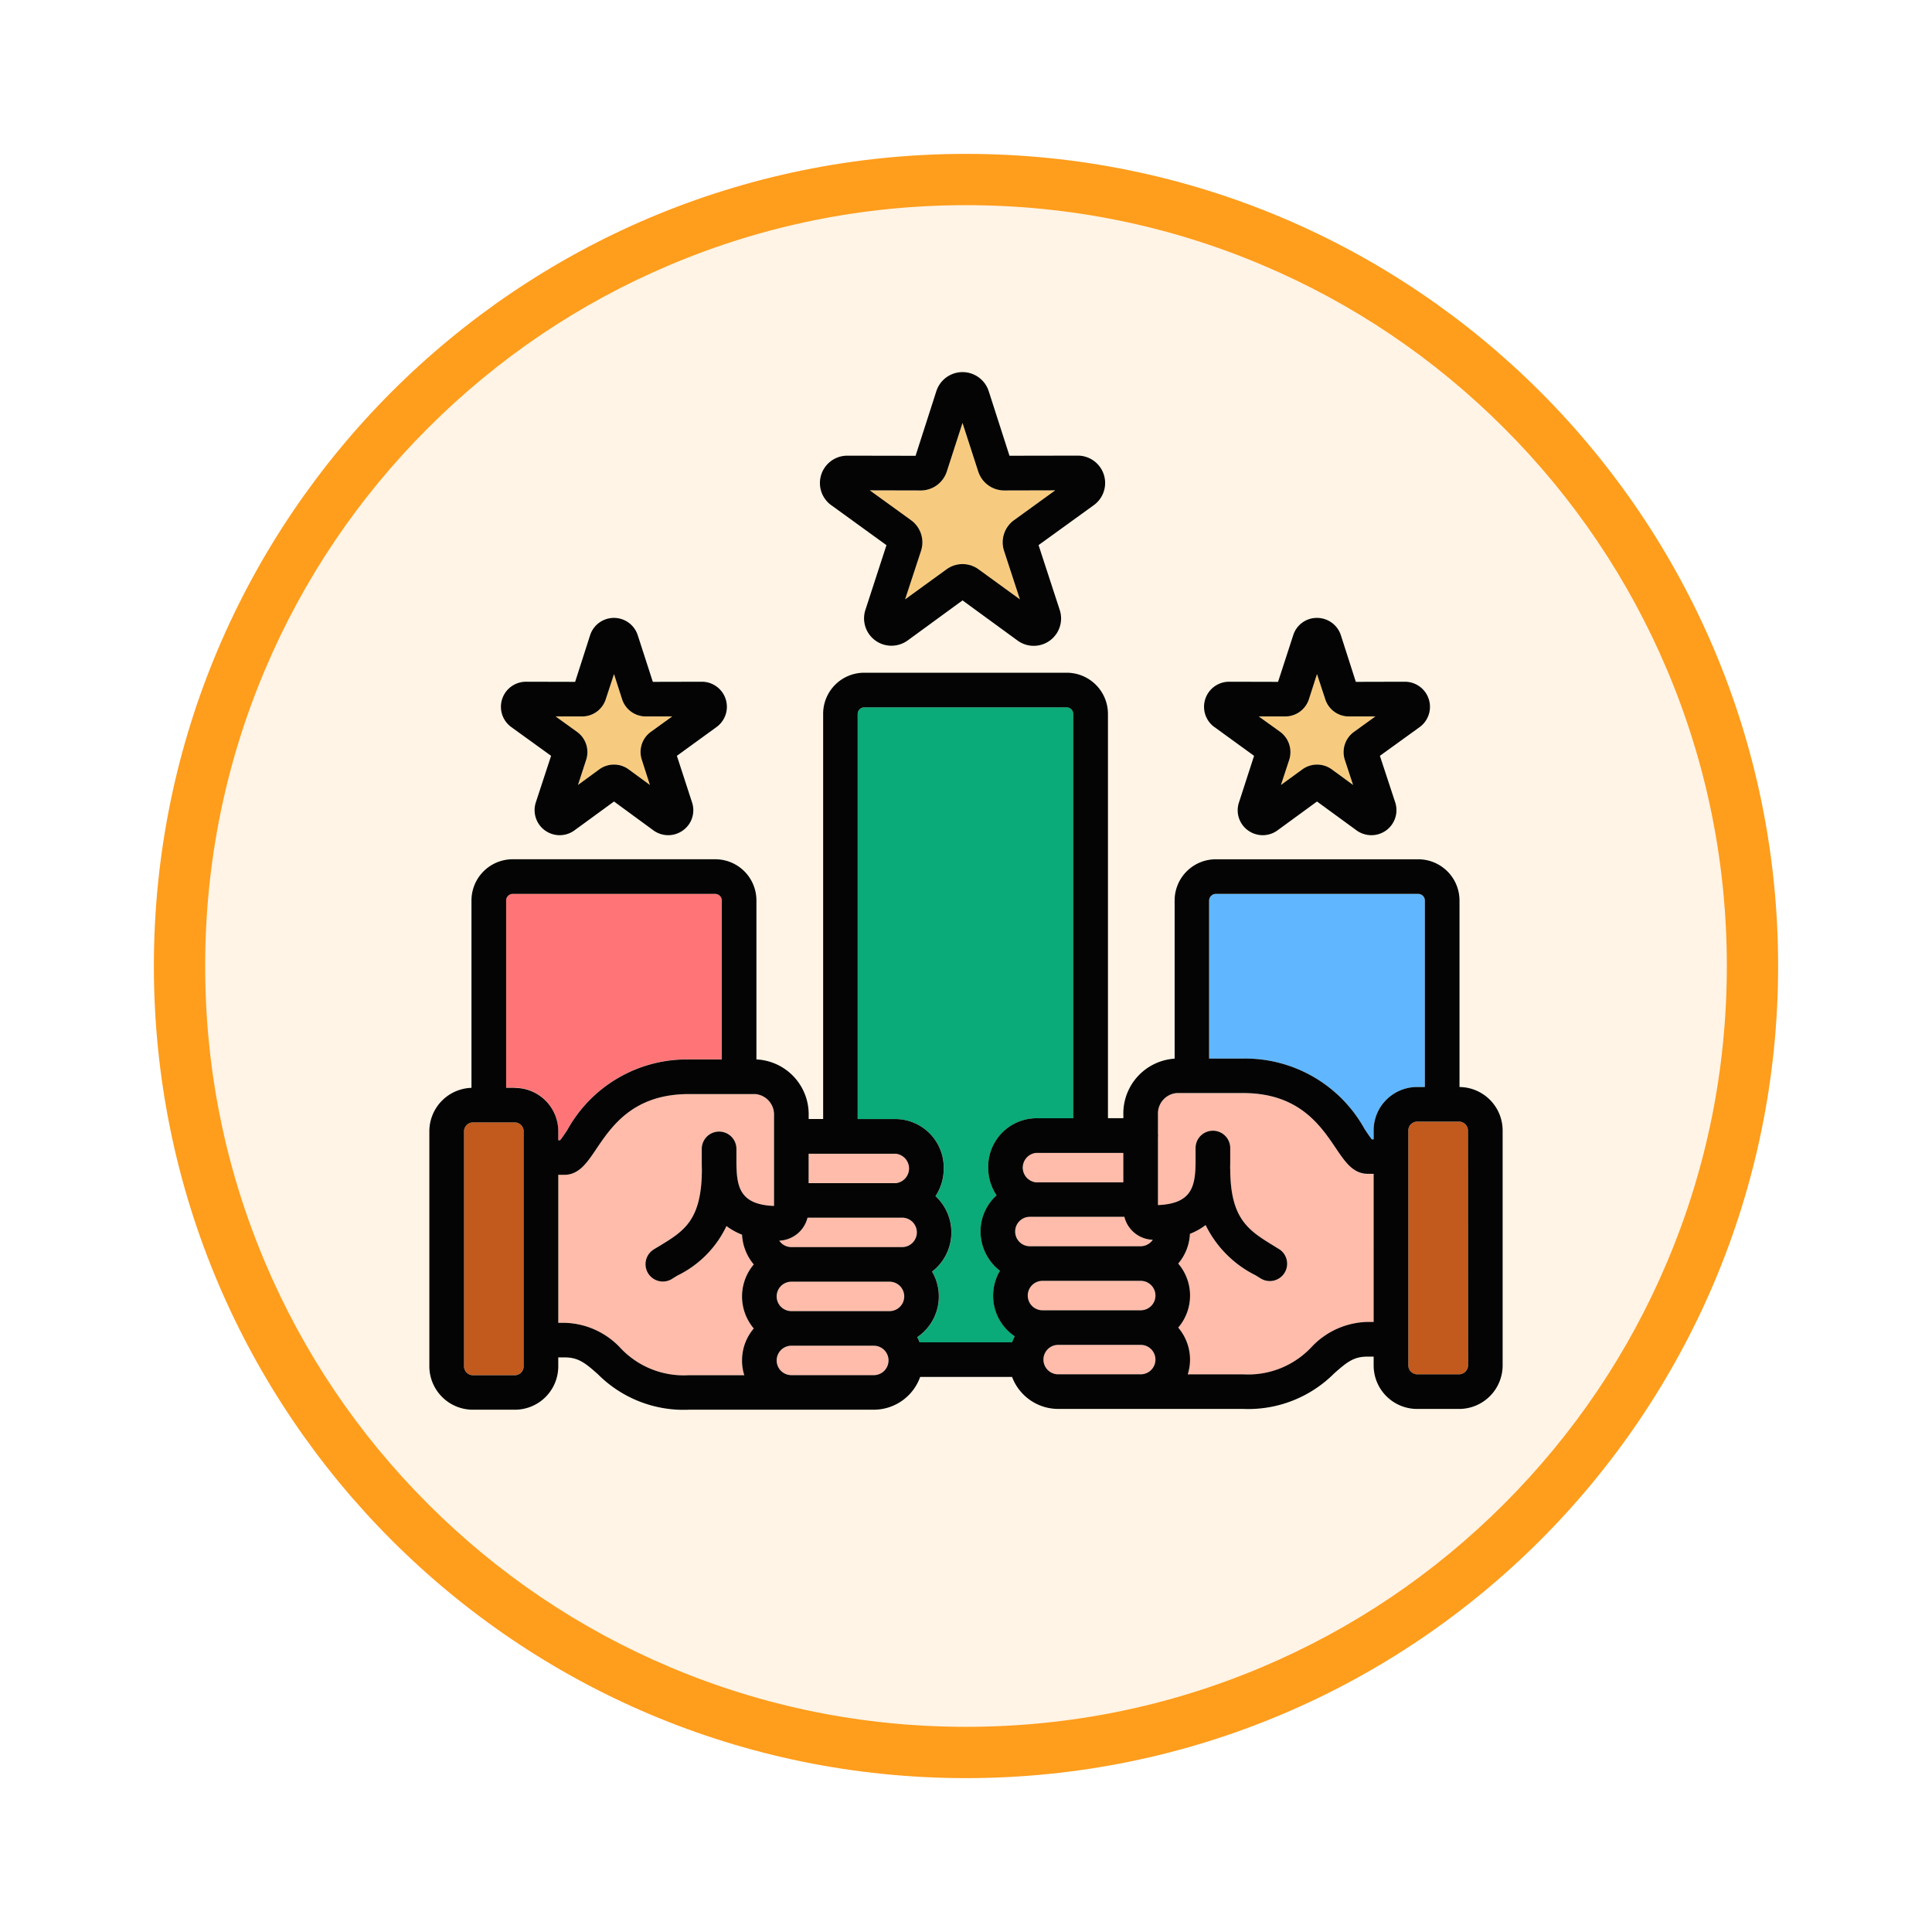 <svg xmlns="http://www.w3.org/2000/svg" xmlns:xlink="http://www.w3.org/1999/xlink" width="113" height="113" viewBox="0 0 113 113">
  <defs>
    <filter id="Trazado_982547" x="0" y="0" width="113" height="113" filterUnits="userSpaceOnUse">
      <feOffset dy="3" input="SourceAlpha"/>
      <feGaussianBlur stdDeviation="3" result="blur"/>
      <feFlood flood-opacity="0.161"/>
      <feComposite operator="in" in2="blur"/>
      <feComposite in="SourceGraphic"/>
    </filter>
  </defs>
  <g id="Grupo_1165492" data-name="Grupo 1165492" transform="translate(-902.234 -1027.467)">
    <g id="Grupo_1164264" data-name="Grupo 1164264" transform="translate(0 -80)">
      <g id="Grupo_1163950" data-name="Grupo 1163950" transform="translate(0 -1371)">
        <g id="Grupo_1161820" data-name="Grupo 1161820" transform="translate(911.234 2484.467)">
          <g id="Grupo_1152576" data-name="Grupo 1152576" transform="translate(0)">
            <g id="Grupo_1148633" data-name="Grupo 1148633">
              <g id="Grupo_1148525" data-name="Grupo 1148525">
                <g transform="matrix(1, 0, 0, 1, -9, -6)" filter="url(#Trazado_982547)">
                  <g id="Trazado_982547-2" data-name="Trazado 982547" transform="translate(9 6)" fill="#fff4e6">
                    <path d="M 47.5 93.5 C 41.289 93.5 35.265 92.284 29.595 89.886 C 24.118 87.569 19.198 84.252 14.973 80.027 C 10.748 75.802 7.431 70.882 5.114 65.405 C 2.716 59.735 1.5 53.711 1.5 47.5 C 1.5 41.289 2.716 35.265 5.114 29.595 C 7.431 24.118 10.748 19.198 14.973 14.973 C 19.198 10.748 24.118 7.431 29.595 5.114 C 35.265 2.716 41.289 1.5 47.5 1.5 C 53.711 1.5 59.735 2.716 65.405 5.114 C 70.882 7.431 75.802 10.748 80.027 14.973 C 84.252 19.198 87.569 24.118 89.886 29.595 C 92.284 35.265 93.5 41.289 93.5 47.5 C 93.5 53.711 92.284 59.735 89.886 65.405 C 87.569 70.882 84.252 75.802 80.027 80.027 C 75.802 84.252 70.882 87.569 65.405 89.886 C 59.735 92.284 53.711 93.5 47.5 93.5 Z" stroke="none"/>
                    <path d="M 47.5 3 C 41.491 3 35.664 4.176 30.18 6.496 C 24.881 8.737 20.122 11.946 16.034 16.034 C 11.946 20.122 8.737 24.881 6.496 30.18 C 4.176 35.664 3 41.491 3 47.5 C 3 53.509 4.176 59.336 6.496 64.82 C 8.737 70.119 11.946 74.878 16.034 78.966 C 20.122 83.054 24.881 86.263 30.18 88.504 C 35.664 90.824 41.491 92 47.5 92 C 53.509 92 59.336 90.824 64.82 88.504 C 70.119 86.263 74.878 83.054 78.966 78.966 C 83.054 74.878 86.263 70.119 88.504 64.82 C 90.824 59.336 92 53.509 92 47.5 C 92 41.491 90.824 35.664 88.504 30.18 C 86.263 24.881 83.054 20.122 78.966 16.034 C 74.878 11.946 70.119 8.737 64.82 6.496 C 59.336 4.176 53.509 3 47.5 3 M 47.5 0 C 73.734 0 95 21.266 95 47.5 C 95 73.734 73.734 95 47.5 95 C 21.266 95 0 73.734 0 47.5 C 0 21.266 21.266 0 47.5 0 Z" stroke="none" fill="#ff9d1c"/>
                  </g>
                </g>
              </g>
            </g>
          </g>
        </g>
      </g>
    </g>
    <g id="competition_12650038" transform="translate(918.698 1033.731)">
      <path id="Trazado_1000626" data-name="Trazado 1000626" d="M215.171,46.463l-.929,2.83,2.418-1.754a1.588,1.588,0,0,1,1.883,0l2.414,1.754-.925-2.83a1.6,1.6,0,0,1,.578-1.8l2.414-1.747-2.974.007h-.011a1.6,1.6,0,0,1-1.521-1.112l-.918-2.837-.918,2.837a1.6,1.6,0,0,1-1.521,1.112h-.007l-2.977-.007,2.414,1.747A1.6,1.6,0,0,1,215.171,46.463Z" transform="translate(-177.772 -20.501)" fill="#f7cb7f"/>
      <path id="Trazado_1000627" data-name="Trazado 1000627" d="M68.8,160.075l-.477,1.464,1.241-.908a1.461,1.461,0,0,1,.868-.283,1.437,1.437,0,0,1,.857.283l1.241.908-.47-1.464a1.453,1.453,0,0,1,.527-1.643l1.248-.9H72.287a1.454,1.454,0,0,1-1.388-1.015l-.47-1.464-.481,1.464a1.448,1.448,0,0,1-1.388,1.015H67.014l1.248.9A1.455,1.455,0,0,1,68.8,160.075Z" transform="translate(-50.98 -121.891)" fill="#f7cb7f"/>
      <path id="Trazado_1000628" data-name="Trazado 1000628" d="M393.757,160.075l-.481,1.464,1.248-.908a1.464,1.464,0,0,1,1.729,0l1.241.908-.481-1.464a1.462,1.462,0,0,1,.538-1.643l1.248-.9h-1.546a1.448,1.448,0,0,1-1.388-1.015l-.481-1.464-.47,1.464a1.459,1.459,0,0,1-1.392,1.015h-1.546l1.252.9a1.475,1.475,0,0,1,.527,1.643Z" transform="translate(-334.821 -121.891)" fill="#f7cb7f"/>
      <path id="Trazado_1000629" data-name="Trazado 1000629" d="M464.084,361.9h-2.457a.521.521,0,0,0-.513.517v13.75a.523.523,0,0,0,.513.517h2.457a.529.529,0,0,0,.52-.517v-13.75A.527.527,0,0,0,464.084,361.9Z" transform="translate(-395.208 -302.559)" fill="#c2591d"/>
      <path id="Trazado_1000630" data-name="Trazado 1000630" d="M355.813,352c-.918-1.363-2.185-3.232-5.431-3.232H346.5a1.2,1.2,0,0,0-1.1,1.252v1.126c0,.032.007.065.007.1s-.007.065-.007.1v3.975c2.041-.083,2.2-1.155,2.2-2.647v-.689a1.013,1.013,0,1,1,2.027,0v.689c0,.136,0,.3-.007.5,0,0,.007.007.007.011,0,2.952,1.065,3.612,2.547,4.52.1.057.19.118.287.176a1.013,1.013,0,1,1-1.073,1.718c-.093-.057-.183-.111-.273-.169a6.438,6.438,0,0,1-2.927-2.941,3.686,3.686,0,0,1-.918.513,2.882,2.882,0,0,1-.685,1.74,2.878,2.878,0,0,1,0,3.745,2.892,2.892,0,0,1,.692,1.873,2.975,2.975,0,0,1-.133.861h3.236a5.073,5.073,0,0,0,3.975-1.564,4.627,4.627,0,0,1,3.293-1.5h.37V353.5h-.344c-.854,0-1.324-.692-1.862-1.492Z" transform="translate(-294.14 -291.096)" fill="#ffbcab"/>
      <path id="Trazado_1000631" data-name="Trazado 1000631" d="M381.665,267.942V257.03a.388.388,0,0,0-.38-.384H369.437a.4.4,0,0,0-.391.384v9.248h1.987a7.984,7.984,0,0,1,7.11,4.125c.133.2.3.456.42.6h.108v-.52a2.542,2.542,0,0,1,2.54-2.54h.456Z" transform="translate(-314.791 -210.628)" fill="#60b7ff"/>
      <path id="Trazado_1000632" data-name="Trazado 1000632" d="M214.54,204.823a2.891,2.891,0,0,1,.4-1.453,2.9,2.9,0,0,1-1.134-2.292,2.845,2.845,0,0,1,.936-2.12,2.92,2.92,0,0,1-.488-1.625,2.84,2.84,0,0,1,2.787-2.884h2.188V170.8a.387.387,0,0,0-.38-.387H207a.389.389,0,0,0-.38.387V194.5h2.249a2.839,2.839,0,0,1,2.787,2.884,2.915,2.915,0,0,1-.481,1.625,2.89,2.89,0,0,1-.2,4.412,2.876,2.876,0,0,1-.868,3.835,2.534,2.534,0,0,1,.14.3h5.406a3.1,3.1,0,0,1,.158-.352,2.886,2.886,0,0,1-1.266-2.382Z" transform="translate(-172.918 -135.309)" fill="#0baa79"/>
      <g id="Grupo_1165491" data-name="Grupo 1165491" transform="translate(16.188 57.723)">
        <path id="Trazado_1000633" data-name="Trazado 1000633" d="M291.832,435.512h-5.747a.861.861,0,1,0,0,1.722h5.747a.861.861,0,1,0,0-1.722Z" transform="translate(-257.765 -424.582)" fill="#ffbcab"/>
        <path id="Trazado_1000634" data-name="Trazado 1000634" d="M177.551,406.287H172.02a1.774,1.774,0,0,1-1.654,1.345.852.852,0,0,0,.71.377h6.475a.861.861,0,0,0,0-1.722Z" transform="translate(-157.441 -399.055)" fill="#ffbcab"/>
        <path id="Trazado_1000635" data-name="Trazado 1000635" d="M174.881,465.474H170.06a.861.861,0,0,0,0,1.722h4.821a.861.861,0,1,0,0-1.722Z" transform="translate(-156.425 -450.752)" fill="#ffbcab"/>
        <path id="Trazado_1000636" data-name="Trazado 1000636" d="M79.749,349.139H75.872c-3.25,0-4.513,1.869-5.431,3.232-.538.8-1.008,1.492-1.862,1.492h-.348v8.656H68.6a4.611,4.611,0,0,1,3.289,1.5,5.081,5.081,0,0,0,3.978,1.564h3.243a2.652,2.652,0,0,1-.133-.861,2.874,2.874,0,0,1,.685-1.872,2.9,2.9,0,0,1,0-3.745,2.942,2.942,0,0,1-.685-1.74,3.754,3.754,0,0,1-.911-.506,6.145,6.145,0,0,1-2.859,2.891c-.115.072-.233.14-.348.215a1.014,1.014,0,0,1-1.076-1.718c.126-.079.248-.151.373-.226,1.431-.872,2.464-1.5,2.472-4.473v-.011c-.007-.194-.007-.362-.007-.5v-.689a1.013,1.013,0,0,1,2.027,0v.689c0,1.492.154,2.568,2.2,2.647v-5.291a1.2,1.2,0,0,0-1.1-1.255Z" transform="translate(-68.231 -349.139)" fill="#ffbcab"/>
        <path id="Trazado_1000637" data-name="Trazado 1000637" d="M298.221,465.106h-4.828a.861.861,0,0,0,0,1.722h4.828a.861.861,0,1,0,0-1.722Z" transform="translate(-264.154 -450.431)" fill="#ffbcab"/>
        <path id="Trazado_1000638" data-name="Trazado 1000638" d="M286.757,407.64a.871.871,0,0,0,.71-.38,1.765,1.765,0,0,1-1.661-1.342h-5.531a.861.861,0,0,0,0,1.722h6.482Z" transform="translate(-252.69 -398.733)" fill="#ffbcab"/>
        <path id="Trazado_1000639" data-name="Trazado 1000639" d="M175.8,435.881h-5.739a.861.861,0,0,0,0,1.722H175.8a.861.861,0,0,0,0-1.722Z" transform="translate(-156.426 -424.904)" fill="#ffbcab"/>
        <path id="Trazado_1000640" data-name="Trazado 1000640" d="M189.822,377.578a.823.823,0,0,0-.76-.857h-5.119v1.718h5.119A.826.826,0,0,0,189.822,377.578Z" transform="translate(-169.3 -373.231)" fill="#ffbcab"/>
        <path id="Trazado_1000641" data-name="Trazado 1000641" d="M282.928,377.186a.827.827,0,0,0,.764.861h5.115v-1.722h-5.115A.827.827,0,0,0,282.928,377.186Z" transform="translate(-255.759 -372.885)" fill="#ffbcab"/>
      </g>
      <path id="Trazado_1000642" data-name="Trazado 1000642" d="M47.187,271.047h.108c.118-.143.291-.4.423-.6a7.983,7.983,0,0,1,7.11-4.125h1.926v-9.3a.392.392,0,0,0-.387-.384H44.518a.386.386,0,0,0-.38.384v10.959h.513a2.537,2.537,0,0,1,2.536,2.54v.52Z" transform="translate(-30.999 -210.627)" fill="#ff7577"/>
      <path id="Trazado_1000643" data-name="Trazado 1000643" d="M27.641,362.265H25.184a.527.527,0,0,0-.52.517v13.75a.527.527,0,0,0,.52.517h2.457a.521.521,0,0,0,.513-.517v-13.75a.521.521,0,0,0-.513-.517Z" transform="translate(-13.989 -302.881)" fill="#c2591d"/>
      <path id="Trazado_1000644" data-name="Trazado 1000644" d="M371.452,134.851h.007a1.459,1.459,0,0,0,1.392-1.015l.47-1.464.481,1.464a1.448,1.448,0,0,0,1.388,1.015h1.546l-1.248.9a1.462,1.462,0,0,0-.538,1.643l.481,1.464-1.241-.908a1.464,1.464,0,0,0-1.729,0l-1.248.908.481-1.464a1.475,1.475,0,0,0-.527-1.643l-1.252-.9Zm-4.125.624,2.314,1.679-.882,2.723a1.448,1.448,0,0,0,.527,1.639,1.464,1.464,0,0,0,1.722,0l2.314-1.69,2.314,1.69a1.484,1.484,0,0,0,.872.28,1.464,1.464,0,0,0,1.388-1.919L377,137.154l2.324-1.679a1.467,1.467,0,0,0-.861-2.654l-2.87.007-.875-2.726a1.467,1.467,0,0,0-1.4-1.015,1.448,1.448,0,0,0-1.388,1.015l-.886,2.726-2.859-.007h-.011a1.465,1.465,0,0,0-.85,2.654Z" transform="translate(-312.756 -99.211)" fill="#030403"/>
      <path id="Trazado_1000645" data-name="Trazado 1000645" d="M69.4,194.948a.529.529,0,0,1-.52.517H66.419a.523.523,0,0,1-.513-.517V181.2a.521.521,0,0,1,.513-.517h2.457a.527.527,0,0,1,.52.517ZM63.879,181.2v.52h-.108c-.115-.143-.287-.4-.42-.6a7.983,7.983,0,0,0-7.11-4.125H54.255v-9.248a.4.4,0,0,1,.391-.384H66.494a.388.388,0,0,1,.38.384v10.912h-.456a2.542,2.542,0,0,0-2.54,2.54Zm0,11.2h-.37a4.627,4.627,0,0,0-3.293,1.5,5.073,5.073,0,0,1-3.975,1.564H53.007a2.978,2.978,0,0,0,.133-.861,2.892,2.892,0,0,0-.692-1.872,2.878,2.878,0,0,0,0-3.745,2.882,2.882,0,0,0,.685-1.74,3.679,3.679,0,0,0,.918-.513,6.438,6.438,0,0,0,2.927,2.941c.09.057.179.111.273.169a1.013,1.013,0,1,0,1.073-1.718c-.1-.057-.19-.118-.287-.176-1.481-.907-2.547-1.568-2.547-4.52,0,0-.007-.007-.007-.011.007-.194.007-.362.007-.5v-.689a1.013,1.013,0,1,0-2.027,0v.689c0,1.492-.158,2.565-2.2,2.647v-3.975c0-.032.007-.065.007-.1s-.007-.065-.007-.1v-1.126a1.2,1.2,0,0,1,1.1-1.252h3.878c3.246,0,4.513,1.869,5.431,3.232.538.8,1.008,1.492,1.862,1.492h.344V192.4Zm-13.624-.682H44.509a.861.861,0,0,1,0-1.722h5.747a.861.861,0,0,1,0,1.722Zm0,3.745H45.427a.861.861,0,0,1,0-1.722h4.828a.861.861,0,1,1,0,1.722Zm-7.343-8.351a.859.859,0,0,1,.861-.861H49.3a1.765,1.765,0,0,0,1.661,1.342.871.871,0,0,1-.71.38H43.773a.859.859,0,0,1-.861-.861Zm-.183,6.478H37.324a2.6,2.6,0,0,0-.14-.3,2.876,2.876,0,0,0,.868-3.835,2.89,2.89,0,0,0,.2-4.412,2.915,2.915,0,0,0,.481-1.625,2.839,2.839,0,0,0-2.787-2.884H33.7V156.839a.389.389,0,0,1,.38-.387H45.929a.387.387,0,0,1,.38.387v23.646H44.121a2.839,2.839,0,0,0-2.787,2.884,2.92,2.92,0,0,0,.488,1.625,2.845,2.845,0,0,0-.936,2.12,2.9,2.9,0,0,0,1.134,2.292,2.865,2.865,0,0,0,.868,3.835,3.1,3.1,0,0,0-.158.352ZM36.3,188.022H29.823a.852.852,0,0,1-.71-.377,1.774,1.774,0,0,0,1.654-1.345H36.3a.861.861,0,0,1,0,1.722Zm-.735,3.745H29.823a.861.861,0,0,1,0-1.722h5.739a.861.861,0,1,1,0,1.722Zm-.918,3.745H29.823a.861.861,0,0,1,0-1.722h4.821a.861.861,0,0,1,0,1.722ZM28.808,181.45v4.165c-2.045-.079-2.2-1.155-2.2-2.647v-.689a1.013,1.013,0,0,0-2.027,0v.689c0,.136,0,.3.007.5v.011c-.007,2.97-1.04,3.6-2.472,4.473-.126.075-.248.147-.373.226a1.014,1.014,0,0,0,1.076,1.718c.115-.075.233-.144.348-.215a6.144,6.144,0,0,0,2.859-2.891,3.755,3.755,0,0,0,.911.506,2.94,2.94,0,0,0,.685,1.74,2.9,2.9,0,0,0,0,3.745,2.874,2.874,0,0,0-.685,1.873,2.652,2.652,0,0,0,.133.861H23.829a5.081,5.081,0,0,1-3.978-1.564,4.611,4.611,0,0,0-3.289-1.5h-.373v-8.656h.348c.854,0,1.324-.692,1.862-1.492.918-1.363,2.181-3.232,5.431-3.232h3.878a1.2,1.2,0,0,1,1.1,1.255v1.126Zm-15.156-2.744h-.513V167.747a.386.386,0,0,1,.38-.384H25.368a.392.392,0,0,1,.387.384v9.3H23.829a7.983,7.983,0,0,0-7.11,4.125c-.133.2-.3.452-.423.6h-.108v-.52a2.537,2.537,0,0,0-2.536-2.54ZM14.165,195a.521.521,0,0,1-.513.517H11.195a.527.527,0,0,1-.52-.517V181.246a.527.527,0,0,1,.52-.517h2.457a.521.521,0,0,1,.513.517Zm16.666-12.437H35.95a.866.866,0,0,1,0,1.718H30.831Zm18.406-.05v1.722H44.121a.867.867,0,0,1,0-1.722ZM68.9,178.659V167.747a2.412,2.412,0,0,0-2.407-2.407H54.646a2.407,2.407,0,0,0-2.407,2.407V177a3.213,3.213,0,0,0-3,3.271v.212h-.9V156.839a2.413,2.413,0,0,0-2.407-2.411H34.081a2.4,2.4,0,0,0-2.4,2.411v23.693h-.847v-.208a3.213,3.213,0,0,0-3.056-3.279v-9.3a2.407,2.407,0,0,0-2.407-2.407H13.519a2.412,2.412,0,0,0-2.407,2.407v10.962a2.545,2.545,0,0,0-2.464,2.536v13.75a2.546,2.546,0,0,0,2.547,2.54h2.457a2.537,2.537,0,0,0,2.536-2.54v-.52h.373c.793,0,1.2.319,1.951.99a7.071,7.071,0,0,0,5.316,2.07H34.644a2.887,2.887,0,0,0,2.712-1.919h5.374a2.888,2.888,0,0,0,2.7,1.873H56.242a7.1,7.1,0,0,0,5.323-2.073c.753-.667,1.148-.986,1.944-.986h.37v.52a2.544,2.544,0,0,0,2.54,2.54h2.457a2.548,2.548,0,0,0,2.547-2.54V181.2a2.545,2.545,0,0,0-2.522-2.54Z" transform="translate(0 -121.345)" fill="#030403"/>
      <path id="Trazado_1000646" data-name="Trazado 1000646" d="M195.1,22.422h.007a1.6,1.6,0,0,0,1.521-1.112l.918-2.837.918,2.837a1.6,1.6,0,0,0,1.521,1.112h.011l2.974-.007-2.414,1.747a1.6,1.6,0,0,0-.578,1.8l.925,2.83-2.414-1.754a1.588,1.588,0,0,0-1.883,0l-2.418,1.754.929-2.83a1.6,1.6,0,0,0-.581-1.8l-2.414-1.747Zm-5.216.872,3.214,2.328-1.23,3.781a1.6,1.6,0,0,0,1.521,2.1,1.623,1.623,0,0,0,.951-.309l3.207-2.342,3.21,2.342a1.6,1.6,0,0,0,2.471-1.794l-1.234-3.781,3.218-2.328a1.6,1.6,0,0,0-.933-2.906h-.011l-3.975.007-1.216-3.781v0a1.609,1.609,0,0,0-3.06,0L194.8,20.395l-3.978-.007h-.007a1.6,1.6,0,0,0-.933,2.906Z" transform="translate(-157.714 0)" fill="#030403"/>
      <path id="Trazado_1000647" data-name="Trazado 1000647" d="M46.46,134.851h.011a1.448,1.448,0,0,0,1.388-1.015l.481-1.464.47,1.464a1.454,1.454,0,0,0,1.388,1.015h1.546l-1.248.9a1.453,1.453,0,0,0-.527,1.643l.47,1.464-1.241-.908a1.437,1.437,0,0,0-.857-.283,1.46,1.46,0,0,0-.868.283l-1.241.908.477-1.464a1.455,1.455,0,0,0-.535-1.643l-1.248-.9Zm-4.125.624,2.325,1.679-.893,2.723a1.466,1.466,0,0,0,2.256,1.639l2.317-1.69,2.307,1.69a1.47,1.47,0,0,0,1.725,0,1.45,1.45,0,0,0,.531-1.639l-.886-2.723,2.317-1.682a1.464,1.464,0,0,0-.854-2.651h-.007l-2.863.007-.882-2.726a1.464,1.464,0,0,0-2.787,0l-.875,2.726-2.87-.007a1.465,1.465,0,0,0-.861,2.654Z" transform="translate(-28.891 -99.211)" fill="#030403"/>
    </g>
  </g>
</svg>

